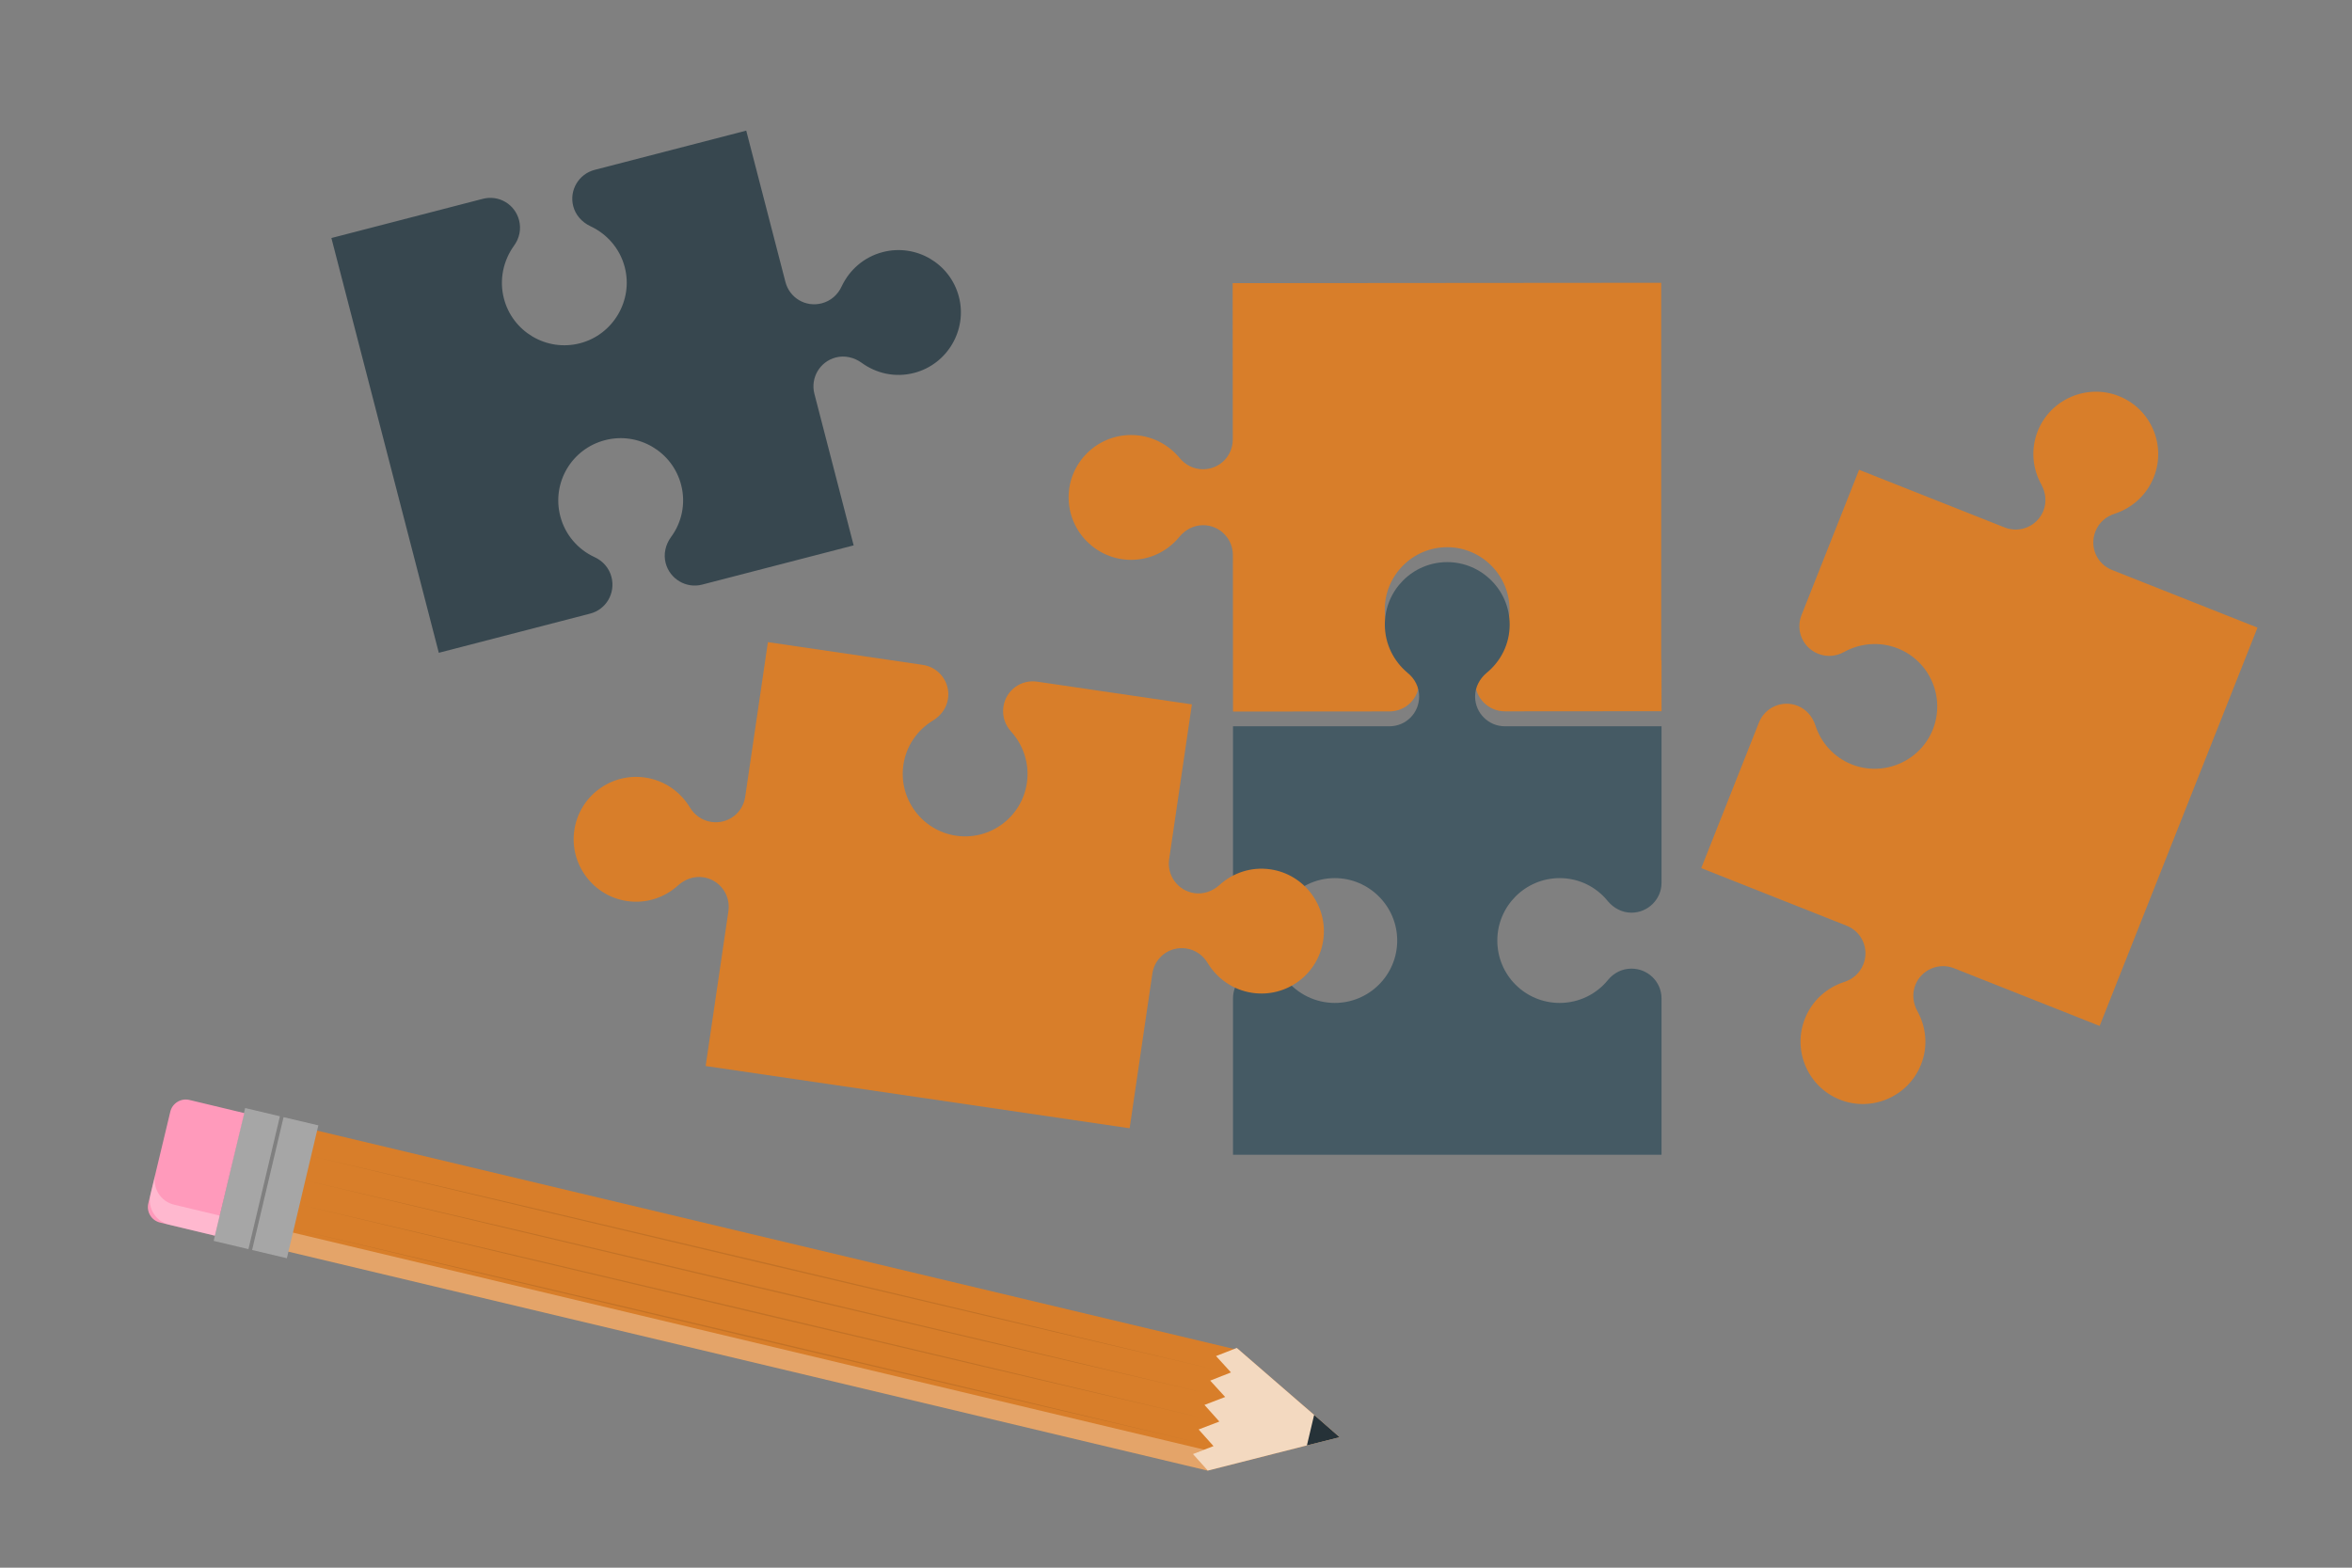 <svg width="750" height="500" viewBox="0 0 750 500" fill="none" xmlns="http://www.w3.org/2000/svg">
<rect x="0" y="0" width="750" height="500" fill="#808080" stroke="none"/>
<path d="M93.353 358.748L394.366 430.457L385.12 469.04L84.107 397.33L93.353 358.748Z" fill="#D87E2A"/>
<path opacity="0.3" d="M85.414 391.231L386.574 462.975L385.12 469.04L83.961 397.296L85.414 391.231Z" fill="white"/>
<g opacity="0.1">
<path d="M381.381 459.962C291.073 438.914 183.532 413.499 93.361 391.891C183.669 412.938 291.21 438.355 381.381 459.962Z" fill="black"/>
<path d="M383.218 452.204C292.91 431.156 185.369 405.741 95.198 384.133C185.506 405.18 293.046 430.598 383.218 452.204Z" fill="black"/>
<path d="M385.055 444.447C294.747 423.399 187.206 397.985 97.035 376.376C187.343 397.423 294.883 422.84 385.055 444.447Z" fill="black"/>
<path d="M386.891 436.689C296.583 415.641 189.042 390.226 98.871 368.618C189.179 389.665 296.72 415.082 386.891 436.689Z" fill="black"/>
</g>
<path d="M79.222 398.398L89.255 356.025L78.166 353.399L68.134 395.773L79.222 398.398Z" fill="#A6A6A6"/>
<path d="M91.48 401.303L101.513 358.929L90.423 356.304L80.391 398.677L91.48 401.303Z" fill="#A6A6A6"/>
<path d="M385.12 469.04L416.745 461.001L427.184 458.382L419.048 451.274L394.385 429.915L387.764 432.502C387.764 432.502 392.462 437.615 392.528 437.721L385.909 440.335C385.909 440.335 390.607 445.448 390.674 445.555L384.075 448.084C384.075 448.084 388.753 453.283 388.818 453.389L382.219 455.918C382.219 455.918 386.897 461.117 386.963 461.224L380.364 463.752C380.364 463.752 385.055 468.933 385.12 469.04Z" fill="#D87E2A"/>
<path opacity="0.7" d="M385.12 469.04L416.745 461.001L427.184 458.382L419.048 451.274L394.385 429.915L387.764 432.502C387.764 432.502 392.462 437.615 392.528 437.721L385.909 440.335C385.909 440.335 390.607 445.448 390.674 445.555L384.075 448.084C384.075 448.084 388.753 453.283 388.818 453.389L382.219 455.918C382.219 455.918 386.897 461.117 386.963 461.224L380.364 463.752C380.364 463.752 385.055 468.933 385.12 469.04Z" fill="white"/>
<path d="M416.746 461.001L427.184 458.382L419.048 451.274L416.746 461.001Z" fill="#263238"/>
<path d="M60.416 350.822L77.899 355.012L68.528 394.118L51.045 389.928C48.322 389.275 46.643 386.539 47.296 383.815L54.304 354.571C54.956 351.848 57.692 350.169 60.416 350.822Z" fill="#FF9ABB"/>
<path opacity="0.3" d="M47.997 380.918L49.536 374.496C48.5 378.819 51.161 383.178 55.484 384.214L70.057 387.706L68.522 394.113L53.949 390.621C49.626 389.584 46.961 385.24 47.997 380.918Z" fill="white"/>
<path d="M529.83 226.835L479.88 226.875C474.69 226.885 470.38 222.675 470.38 217.375C470.38 214.415 471.81 211.725 474.04 209.855C478.53 206.175 481.38 200.605 481.37 194.425C481.36 183.475 472.4 174.515 461.46 174.525C450.43 174.535 441.56 183.505 441.57 194.455C441.57 200.635 444.44 206.205 448.85 209.875C451.18 211.745 452.52 214.435 452.53 217.395C452.53 222.695 448.32 226.905 443.03 226.905L393.18 226.945L393.14 177.005C393.14 171.805 388.92 167.495 383.63 167.505C380.66 167.505 377.97 168.935 376.1 171.195C372.43 175.675 366.96 178.555 360.68 178.555C349.74 178.565 340.77 169.605 340.76 158.655C340.75 147.635 349.71 138.755 360.65 138.745C366.93 138.735 372.41 141.605 376.08 145.985C377.96 148.325 380.65 149.665 383.61 149.665C388.91 149.655 393.11 145.445 393.11 140.145L393.07 90.305L529.72 90.195V210.535H529.82L529.83 226.835Z" fill="#D87E2A"/>
<path d="M477.46 299.971C477.46 311 486.337 319.876 497.365 319.876C503.552 319.876 509.111 317.007 512.697 312.613C514.58 310.282 517.27 308.937 520.229 308.937C525.519 308.937 529.823 313.151 529.823 318.441V368.294H393.176V318.441C393.176 313.151 397.39 308.937 402.68 308.937C405.639 308.937 408.329 310.282 410.212 312.613C413.888 317.006 419.447 319.876 425.634 319.876C436.573 319.876 445.539 310.999 445.539 299.971C445.539 289.032 436.573 280.066 425.634 280.066C419.447 280.066 413.888 282.935 410.212 287.418C408.329 289.66 405.639 291.094 402.68 291.094C397.39 291.094 393.176 286.79 393.176 281.59V231.646H443.029C448.319 231.646 452.533 227.432 452.533 222.142C452.533 219.183 451.188 216.493 448.857 214.61C444.464 210.934 441.594 205.465 441.594 199.188C441.594 188.249 450.471 179.283 461.499 179.283C472.438 179.283 481.404 188.249 481.404 199.188C481.404 205.465 478.535 210.934 474.052 214.61C471.81 216.493 470.376 219.183 470.376 222.142C470.376 227.432 474.68 231.646 479.88 231.646H529.823V281.59C529.823 286.79 525.519 291.094 520.229 291.094C517.27 291.094 514.58 289.659 512.697 287.418C509.111 282.935 503.551 280.066 497.365 280.066C486.337 280.066 477.46 289.032 477.46 299.971Z" fill="#455A64"/>
<path d="M421.951 299.871C420.349 310.779 410.187 318.253 399.365 316.664C393.155 315.752 388.151 312.112 385.155 307.243C383.641 304.659 381.173 302.937 378.244 302.507C373.003 301.737 368.227 305.291 367.457 310.532L360.215 359.852L225.018 340L232.274 290.585C233.03 285.44 229.49 280.568 224.249 279.798C221.32 279.368 218.449 280.394 216.268 282.348C211.985 286.246 206.146 288.294 199.946 287.384C189.113 285.793 181.542 275.617 183.132 264.795C184.734 253.887 194.897 246.402 205.73 247.993C211.93 248.903 216.934 252.544 219.928 257.423C221.444 259.996 223.911 261.719 226.841 262.149C232.082 262.919 236.858 259.365 237.626 254.135L244.869 204.805L294.285 212.061C299.419 212.815 303.069 217.606 302.299 222.846C301.869 225.775 300.061 228.23 297.573 229.759C292.598 232.739 288.966 237.832 288.069 243.946C286.478 254.779 294.038 264.954 304.861 266.543C315.779 268.146 325.86 260.562 327.45 249.728C328.348 243.614 326.323 237.69 322.499 233.418C320.47 231.227 319.53 228.368 319.96 225.439C320.73 220.198 325.506 216.645 330.747 217.414L380.067 224.656L372.811 274.071C372.056 279.216 375.595 284.088 380.836 284.858C383.765 285.288 386.636 284.263 388.817 282.308C393.1 278.41 398.939 276.362 405.15 277.274C415.971 278.861 423.542 289.037 421.951 299.871Z" fill="#D87E2A"/>
<path d="M192.944 140.383C182.268 143.148 175.899 153.966 178.664 164.643C180.215 170.632 184.386 175.295 189.538 177.665C192.267 178.903 194.243 181.17 194.985 184.035C196.311 189.156 193.31 194.379 188.189 195.705L139.928 208.202L105.674 75.917L153.935 63.42C159.056 62.094 164.192 65.117 165.518 70.238C166.26 73.102 165.632 76.044 163.847 78.451C160.515 83.111 159.131 89.212 160.682 95.201C163.424 105.791 174.265 112.246 184.942 109.481C195.532 106.739 201.964 95.811 199.222 85.221C197.671 79.232 193.5 74.569 188.238 72.134C185.596 70.873 183.533 68.629 182.791 65.764C181.465 60.643 184.575 55.484 189.608 54.181L237.957 41.661L250.454 89.922C251.78 95.043 256.916 98.067 262.037 96.74C264.901 95.998 267.168 94.022 268.407 91.293C270.864 86.118 275.439 81.97 281.516 80.396C292.106 77.654 303.011 84 305.776 94.676C308.518 105.266 302.086 116.194 291.496 118.936C285.419 120.51 279.406 119.103 274.723 115.684C272.338 113.986 269.375 113.271 266.51 114.013C261.389 115.339 258.388 120.562 259.691 125.596L272.211 173.944L223.862 186.464C218.828 187.767 213.583 184.68 212.257 179.559C211.515 176.694 212.23 173.731 213.928 171.346C217.369 166.75 218.753 160.649 217.202 154.66C214.439 143.987 203.534 137.641 192.944 140.383Z" fill="#37474F"/>
<path d="M675.643 126.325C685.893 130.386 690.837 141.991 686.808 152.161C684.496 157.996 679.805 162.032 674.379 163.832C671.517 164.713 669.274 166.72 668.184 169.472C666.233 174.397 668.596 179.861 673.521 181.812L719.864 200.173L669.532 327.212L623.098 308.815C618.263 306.9 612.709 309.227 610.758 314.151C609.667 316.904 610.007 319.933 611.409 322.504C614.221 327.567 614.875 333.72 612.566 339.546C608.533 349.726 596.892 354.76 586.722 350.731C576.472 346.67 571.518 335.061 575.551 324.881C577.859 319.055 582.55 315.02 587.986 313.224C590.838 312.339 593.081 310.332 594.171 307.58C596.122 302.655 593.759 297.191 588.844 295.244L542.49 276.879L560.887 230.445C562.798 225.62 568.298 223.167 573.223 225.118C575.976 226.208 577.95 228.531 578.867 231.303C580.626 236.829 584.75 241.532 590.496 243.808C600.676 247.841 612.313 242.817 616.342 232.647C620.407 222.387 615.337 210.836 605.157 206.803C599.412 204.527 593.182 205.139 588.147 207.88C585.549 209.352 582.551 209.612 579.798 208.521C574.873 206.57 572.51 201.106 574.461 196.181L592.822 149.837L639.256 168.234C644.091 170.149 649.645 167.822 651.596 162.897C652.687 160.144 652.347 157.115 650.945 154.544C648.133 149.481 647.479 143.327 649.791 137.492C653.822 127.326 665.463 122.292 675.643 126.325Z" fill="#D87E2A"/>
</svg>
